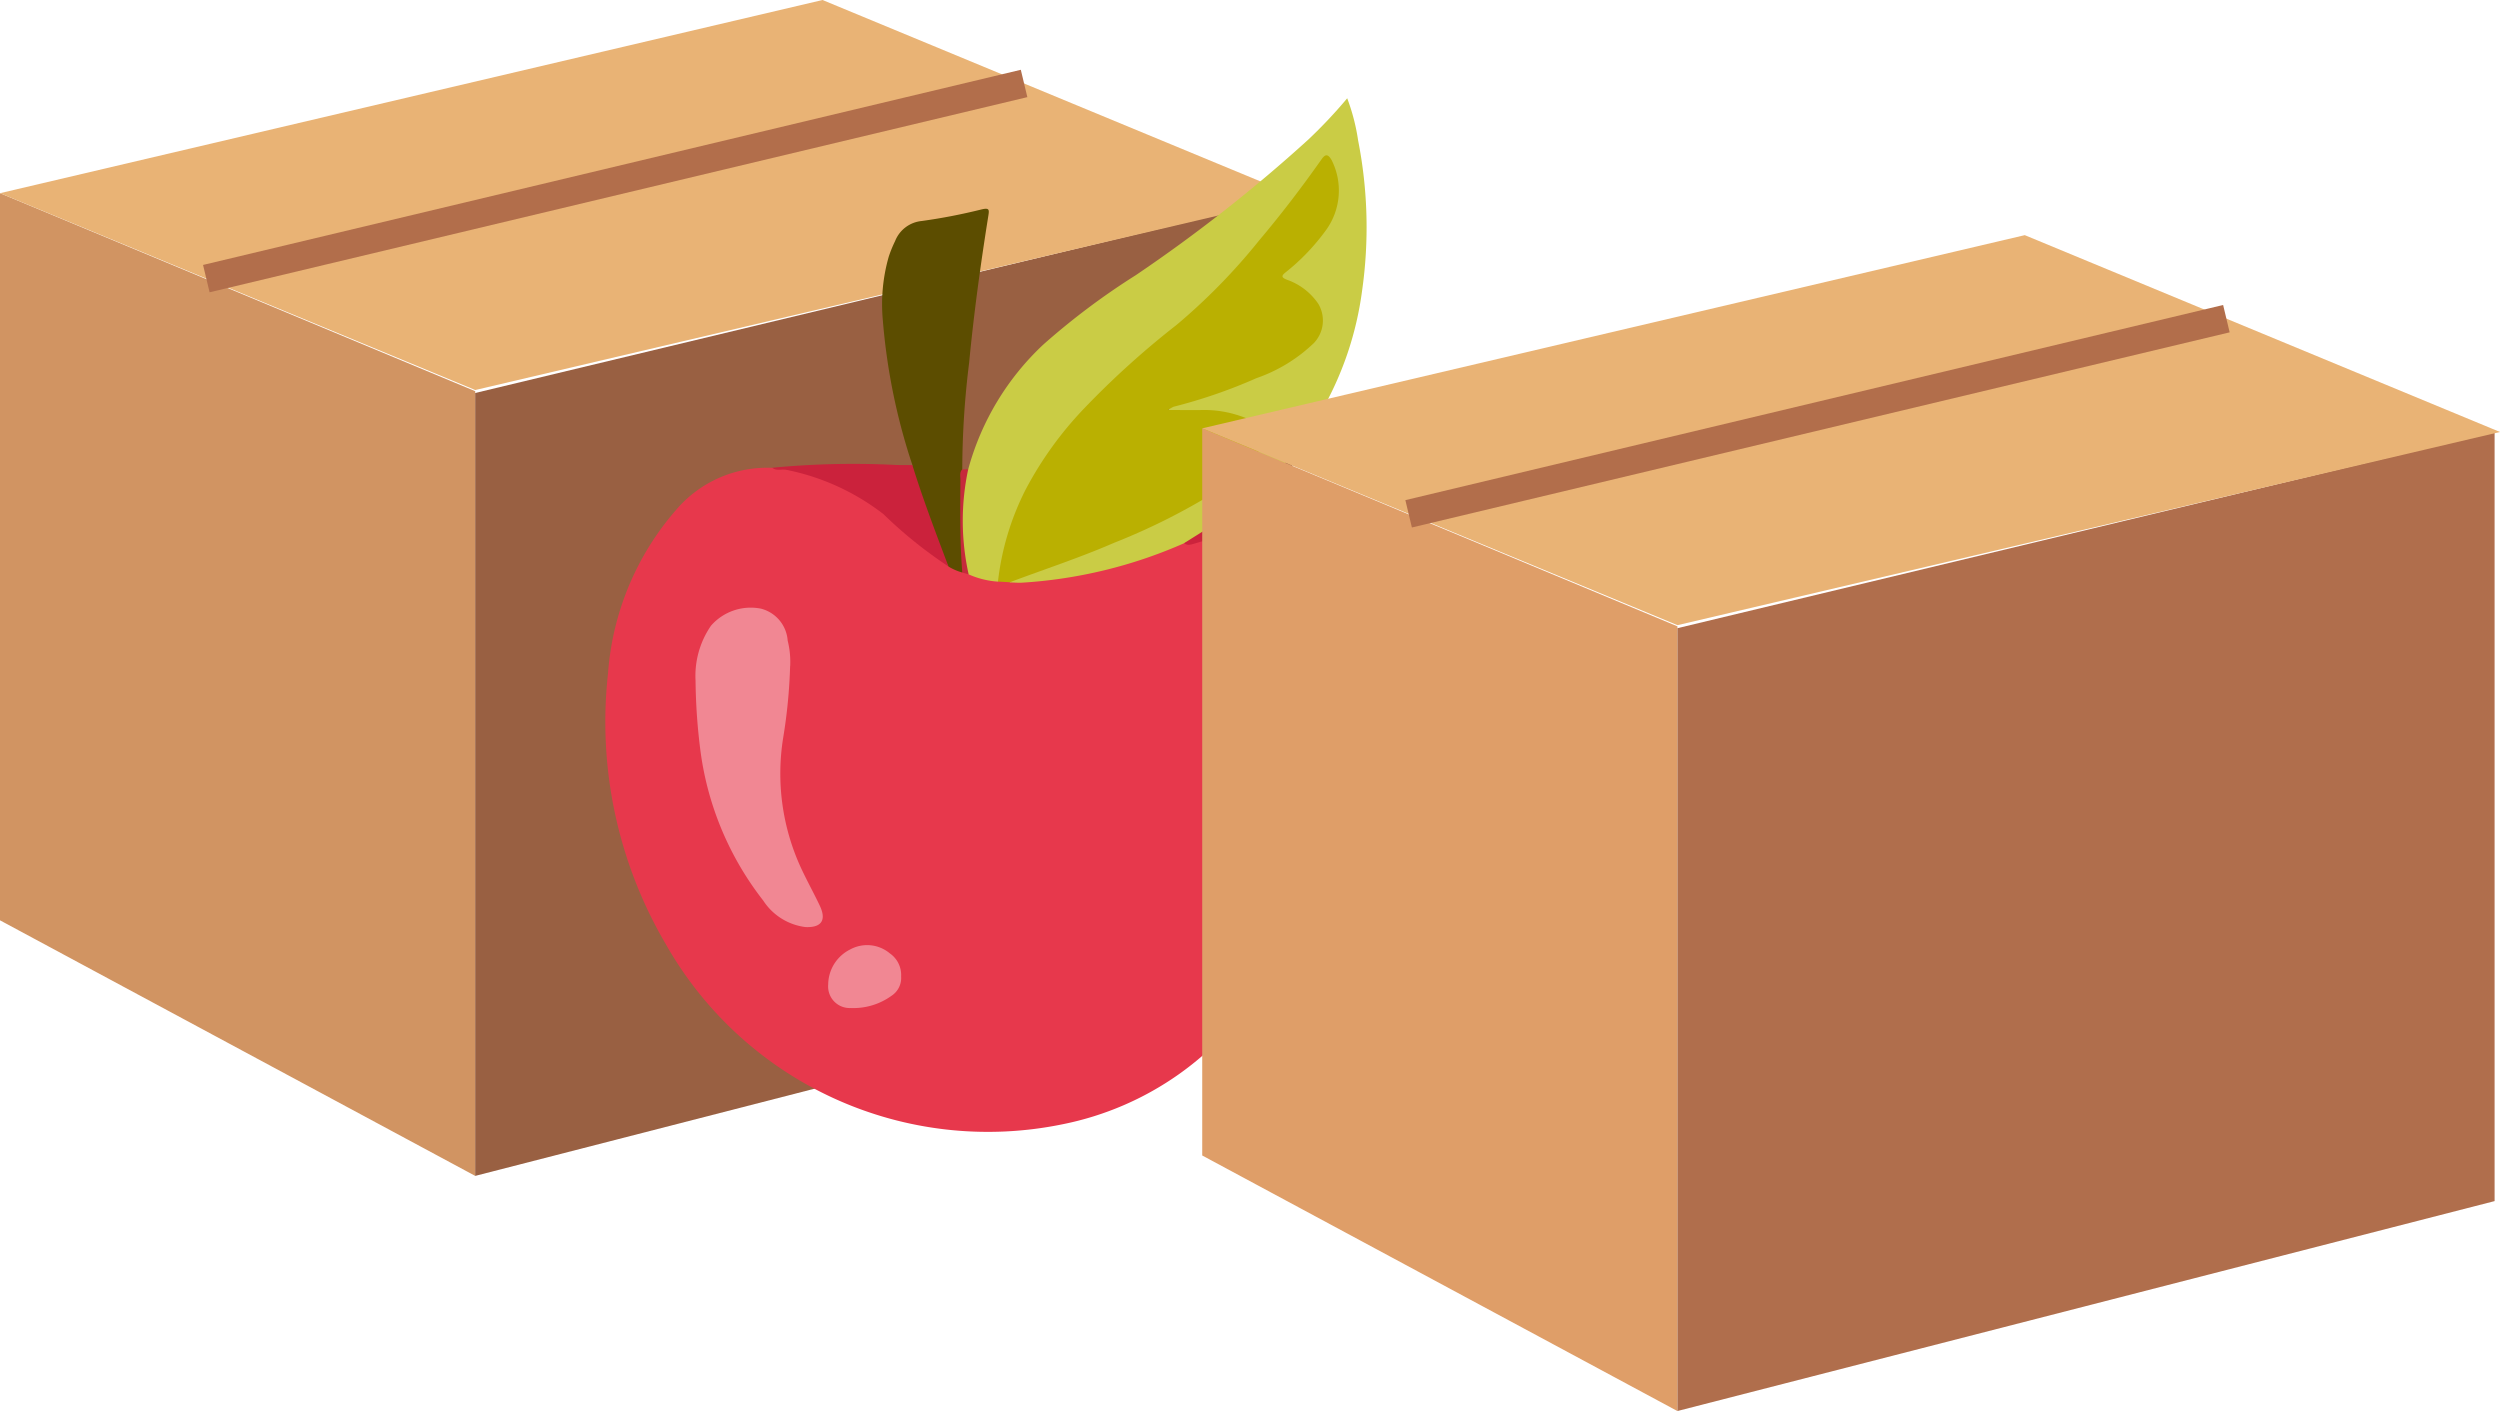 <svg xmlns="http://www.w3.org/2000/svg" xmlns:xlink="http://www.w3.org/1999/xlink" width="88.904" height="50.181" viewBox="0 0 88.904 50.181">
  <defs>
    <clipPath id="clip-path">
      <rect id="Rectángulo_35854" data-name="Rectángulo 35854" width="88.904" height="50.181" fill="none"/>
    </clipPath>
  </defs>
  <g id="Grupo_87850" data-name="Grupo 87850" transform="translate(8957 9622)">
    <g id="Grupo_87849" data-name="Grupo 87849" transform="translate(-8957 -9622)">
      <path id="Trazado_124375" data-name="Trazado 124375" d="M0,63.372l16.9,9.089V44.555L0,37.514Z" transform="translate(0 -30.644)" fill="#d19462"/>
      <path id="Trazado_124376" data-name="Trazado 124376" d="M121.331,65.565,92.272,73.033V45.192l29.059-6.978Z" transform="translate(-75.374 -31.216)" fill="#996042"/>
      <path id="Trazado_124377" data-name="Trazado 124377" d="M29.251,0,0,6.87l16.9,7L46.149,7Z" transform="translate(0 0)" fill="#e9b375"/>
      <line id="Línea_195" data-name="Línea 195" x1="29.081" y2="6.94" transform="translate(7.337 2.968)" fill="none" stroke="#b26e4b" stroke-miterlimit="10" stroke-width="1"/>
      <g id="Grupo_87848" data-name="Grupo 87848">
        <g id="Grupo_87847" data-name="Grupo 87847" clip-path="url(#clip-path)">
          <path id="Trazado_124378" data-name="Trazado 124378" d="M141.067,93.294a3.956,3.956,0,0,1,2.3,2.919,12.95,12.95,0,0,1,.338,5.163,17.34,17.34,0,0,1-2.685,7.736,10.84,10.84,0,0,1-7.182,5.075,13.165,13.165,0,0,1-14.123-6.421,15.6,15.6,0,0,1-2.045-9.61,9.949,9.949,0,0,1,2.44-5.838,4.253,4.253,0,0,1,3.4-1.474,7.586,7.586,0,0,1,5.007,2.448,6.955,6.955,0,0,0,1.284.971,2.185,2.185,0,0,0,.494.234c.081.027.162.054.245.077a6.323,6.323,0,0,0,1.044.241c.13.005.261.008.391.006a12.91,12.91,0,0,0,4.3-.724c.638-.187,1.267-.4,1.89-.633a.9.9,0,0,0,.413-.04,9.332,9.332,0,0,1,1.512-.285,1.527,1.527,0,0,1,.98.155" transform="translate(-96.048 -74.207)" fill="#e7384c"/>
          <path id="Trazado_124379" data-name="Trazado 124379" d="M187.741,36.273a3.046,3.046,0,0,1-1.041-.258.52.52,0,0,1-.166-.339,8.263,8.263,0,0,1-.013-3.061.677.677,0,0,1,.164-.343,9.483,9.483,0,0,1,2.669-4.43,25.3,25.3,0,0,1,3.287-2.466,54.463,54.463,0,0,0,6.134-4.821,17.164,17.164,0,0,0,1.386-1.471,7.207,7.207,0,0,1,.388,1.5,15.979,15.979,0,0,1,.14,5.351,11.707,11.707,0,0,1-4.445,7.727c-.092.072-.176.153-.264.229a4,4,0,0,1-1.616,1.015,16.821,16.821,0,0,1-5.817,1.407c-.128,0-.257-.008-.385-.012.013-.176.17-.178.281-.214a43.207,43.207,0,0,0,5.444-2.2,9.579,9.579,0,0,0,2.635-1.731,1.754,1.754,0,0,0,.433-.675.655.655,0,0,0-.392-.919,3.66,3.66,0,0,0-1.369-.293c-.375-.005-.751.006-1.126-.006-.1,0-.239.011-.257-.121-.015-.107.107-.147.194-.17a19.925,19.925,0,0,0,2.2-.732,7.2,7.2,0,0,0,2.628-1.445,1.094,1.094,0,0,0-.1-1.718,3.225,3.225,0,0,0-.621-.4c-.4-.2-.4-.254-.085-.551a7.609,7.609,0,0,0,1.346-1.477,2.26,2.26,0,0,0,.258-2.081c-.135-.366-.226-.373-.449-.063-.528.733-1.063,1.461-1.64,2.157a27.768,27.768,0,0,1-4.108,4.133,18.427,18.427,0,0,0-4.118,4.353,8.944,8.944,0,0,0-1.425,3.75.505.505,0,0,1-.156.378" transform="translate(-152.252 -15.589)" fill="#cacc45"/>
          <path id="Trazado_124380" data-name="Trazado 124380" d="M174.186,53.487a1.9,1.9,0,0,1-.492-.213,7.8,7.8,0,0,1-.764-1.767c-.2-.488-.34-1-.505-1.5a.382.382,0,0,1-.014-.338,21.828,21.828,0,0,1-1.052-5.153,6.136,6.136,0,0,1,.211-2.264,4.361,4.361,0,0,1,.225-.551,1.133,1.133,0,0,1,.95-.715,20.172,20.172,0,0,0,2.138-.415c.263-.06.263.014.228.229-.277,1.736-.516,3.478-.683,5.228a31.127,31.127,0,0,0-.244,3.787,3.248,3.248,0,0,1-.01,1.078,10.246,10.246,0,0,0,.067,2.056c.025.172.09.372-.057.536" transform="translate(-139.964 -33.127)" fill="#5c4d00"/>
          <path id="Trazado_124381" data-name="Trazado 124381" d="M154.938,90.151c.377,1.219.833,2.409,1.282,3.6a15.721,15.721,0,0,1-2.314-1.862,8.3,8.3,0,0,0-3.445-1.573c-.169-.034-.355.049-.51-.075a30.149,30.149,0,0,1,4.389-.1c.2.009.4,0,.6.006" transform="translate(-122.491 -73.607)" fill="#cb223c"/>
          <path id="Trazado_124382" data-name="Trazado 124382" d="M229.957,100.938l1.616-1.015a4.982,4.982,0,0,1,1.291.787,5.765,5.765,0,0,0-2.512.238c-.136.032-.266.1-.4-.01" transform="translate(-187.845 -81.624)" fill="#cc233c"/>
          <path id="Trazado_124383" data-name="Trazado 124383" d="M186.541,94.776c-.089-1.1-.075-2.2-.067-3.3,0-.124-.04-.261.066-.368l.212-.008a8.782,8.782,0,0,0,.015,3.743l-.226-.066" transform="translate(-152.32 -74.416)" fill="#c62a3b"/>
          <path id="Trazado_124384" data-name="Trazado 124384" d="M193.791,45.329a9.581,9.581,0,0,1,.982-3.27,12.8,12.8,0,0,1,2.086-2.893,30.649,30.649,0,0,1,3.279-2.963,21.48,21.48,0,0,0,2.943-3.01c.785-.929,1.522-1.895,2.222-2.889.14-.2.236-.169.353.033a2.4,2.4,0,0,1-.175,2.458,7.608,7.608,0,0,1-1.471,1.543c-.153.123-.128.178.052.253a2.234,2.234,0,0,1,1.122.86,1.161,1.161,0,0,1-.156,1.391,5.585,5.585,0,0,1-2.048,1.252,18.465,18.465,0,0,1-2.942,1.015,1.342,1.342,0,0,0-.2.116c.483,0,.872.008,1.26,0a3.931,3.931,0,0,1,1.308.213c.807.258.986.75.531,1.469a4.2,4.2,0,0,1-1.3,1.166,22.788,22.788,0,0,1-3.724,1.878c-1.211.527-2.466.936-3.7,1.4l-.421-.025" transform="translate(-158.302 -24.645)" fill="#bab001"/>
          <path id="Trazado_124385" data-name="Trazado 124385" d="M138.4,120.077a19.052,19.052,0,0,1-.246,2.543,8.012,8.012,0,0,0,.627,4.62c.211.457.458.9.673,1.353.244.515.066.788-.509.763a2.1,2.1,0,0,1-1.5-.941,10.967,10.967,0,0,1-2.226-5.266,20.977,20.977,0,0,1-.182-2.55,3.147,3.147,0,0,1,.549-1.96,1.877,1.877,0,0,1,1.774-.607,1.265,1.265,0,0,1,.953,1.137,3.1,3.1,0,0,1,.089.908" transform="translate(-110.302 -96.388)" fill="#f18793"/>
          <path id="Trazado_124386" data-name="Trazado 124386" d="M163.4,184.654a.757.757,0,0,1-.343.68,2.312,2.312,0,0,1-1.451.435.767.767,0,0,1-.8-.833,1.407,1.407,0,0,1,.778-1.248,1.257,1.257,0,0,1,1.415.138.935.935,0,0,1,.4.828" transform="translate(-131.354 -149.922)" fill="#f18793"/>
          <path id="Trazado_124387" data-name="Trazado 124387" d="M250.372,118.131l-16.9-9.089V83.184l16.9,7.041Z" transform="translate(-190.719 -67.951)" fill="#df9e68"/>
          <path id="Trazado_124388" data-name="Trazado 124388" d="M354.806,111.235,325.747,118.7V90.861l29.059-6.978Z" transform="translate(-266.094 -68.522)" fill="#b06e4c"/>
          <path id="Trazado_124389" data-name="Trazado 124389" d="M279.623,52.668l-29.251,6.87-16.9-7,29.251-6.87Z" transform="translate(-190.719 -37.306)" fill="#e9b375"/>
          <line id="Línea_196" data-name="Línea 196" x1="29.081" y2="6.94" transform="translate(50.093 11.332)" fill="none" stroke="#b26e4b" stroke-miterlimit="10" stroke-width="1"/>
        </g>
      </g>
    </g>
  </g>
</svg>
